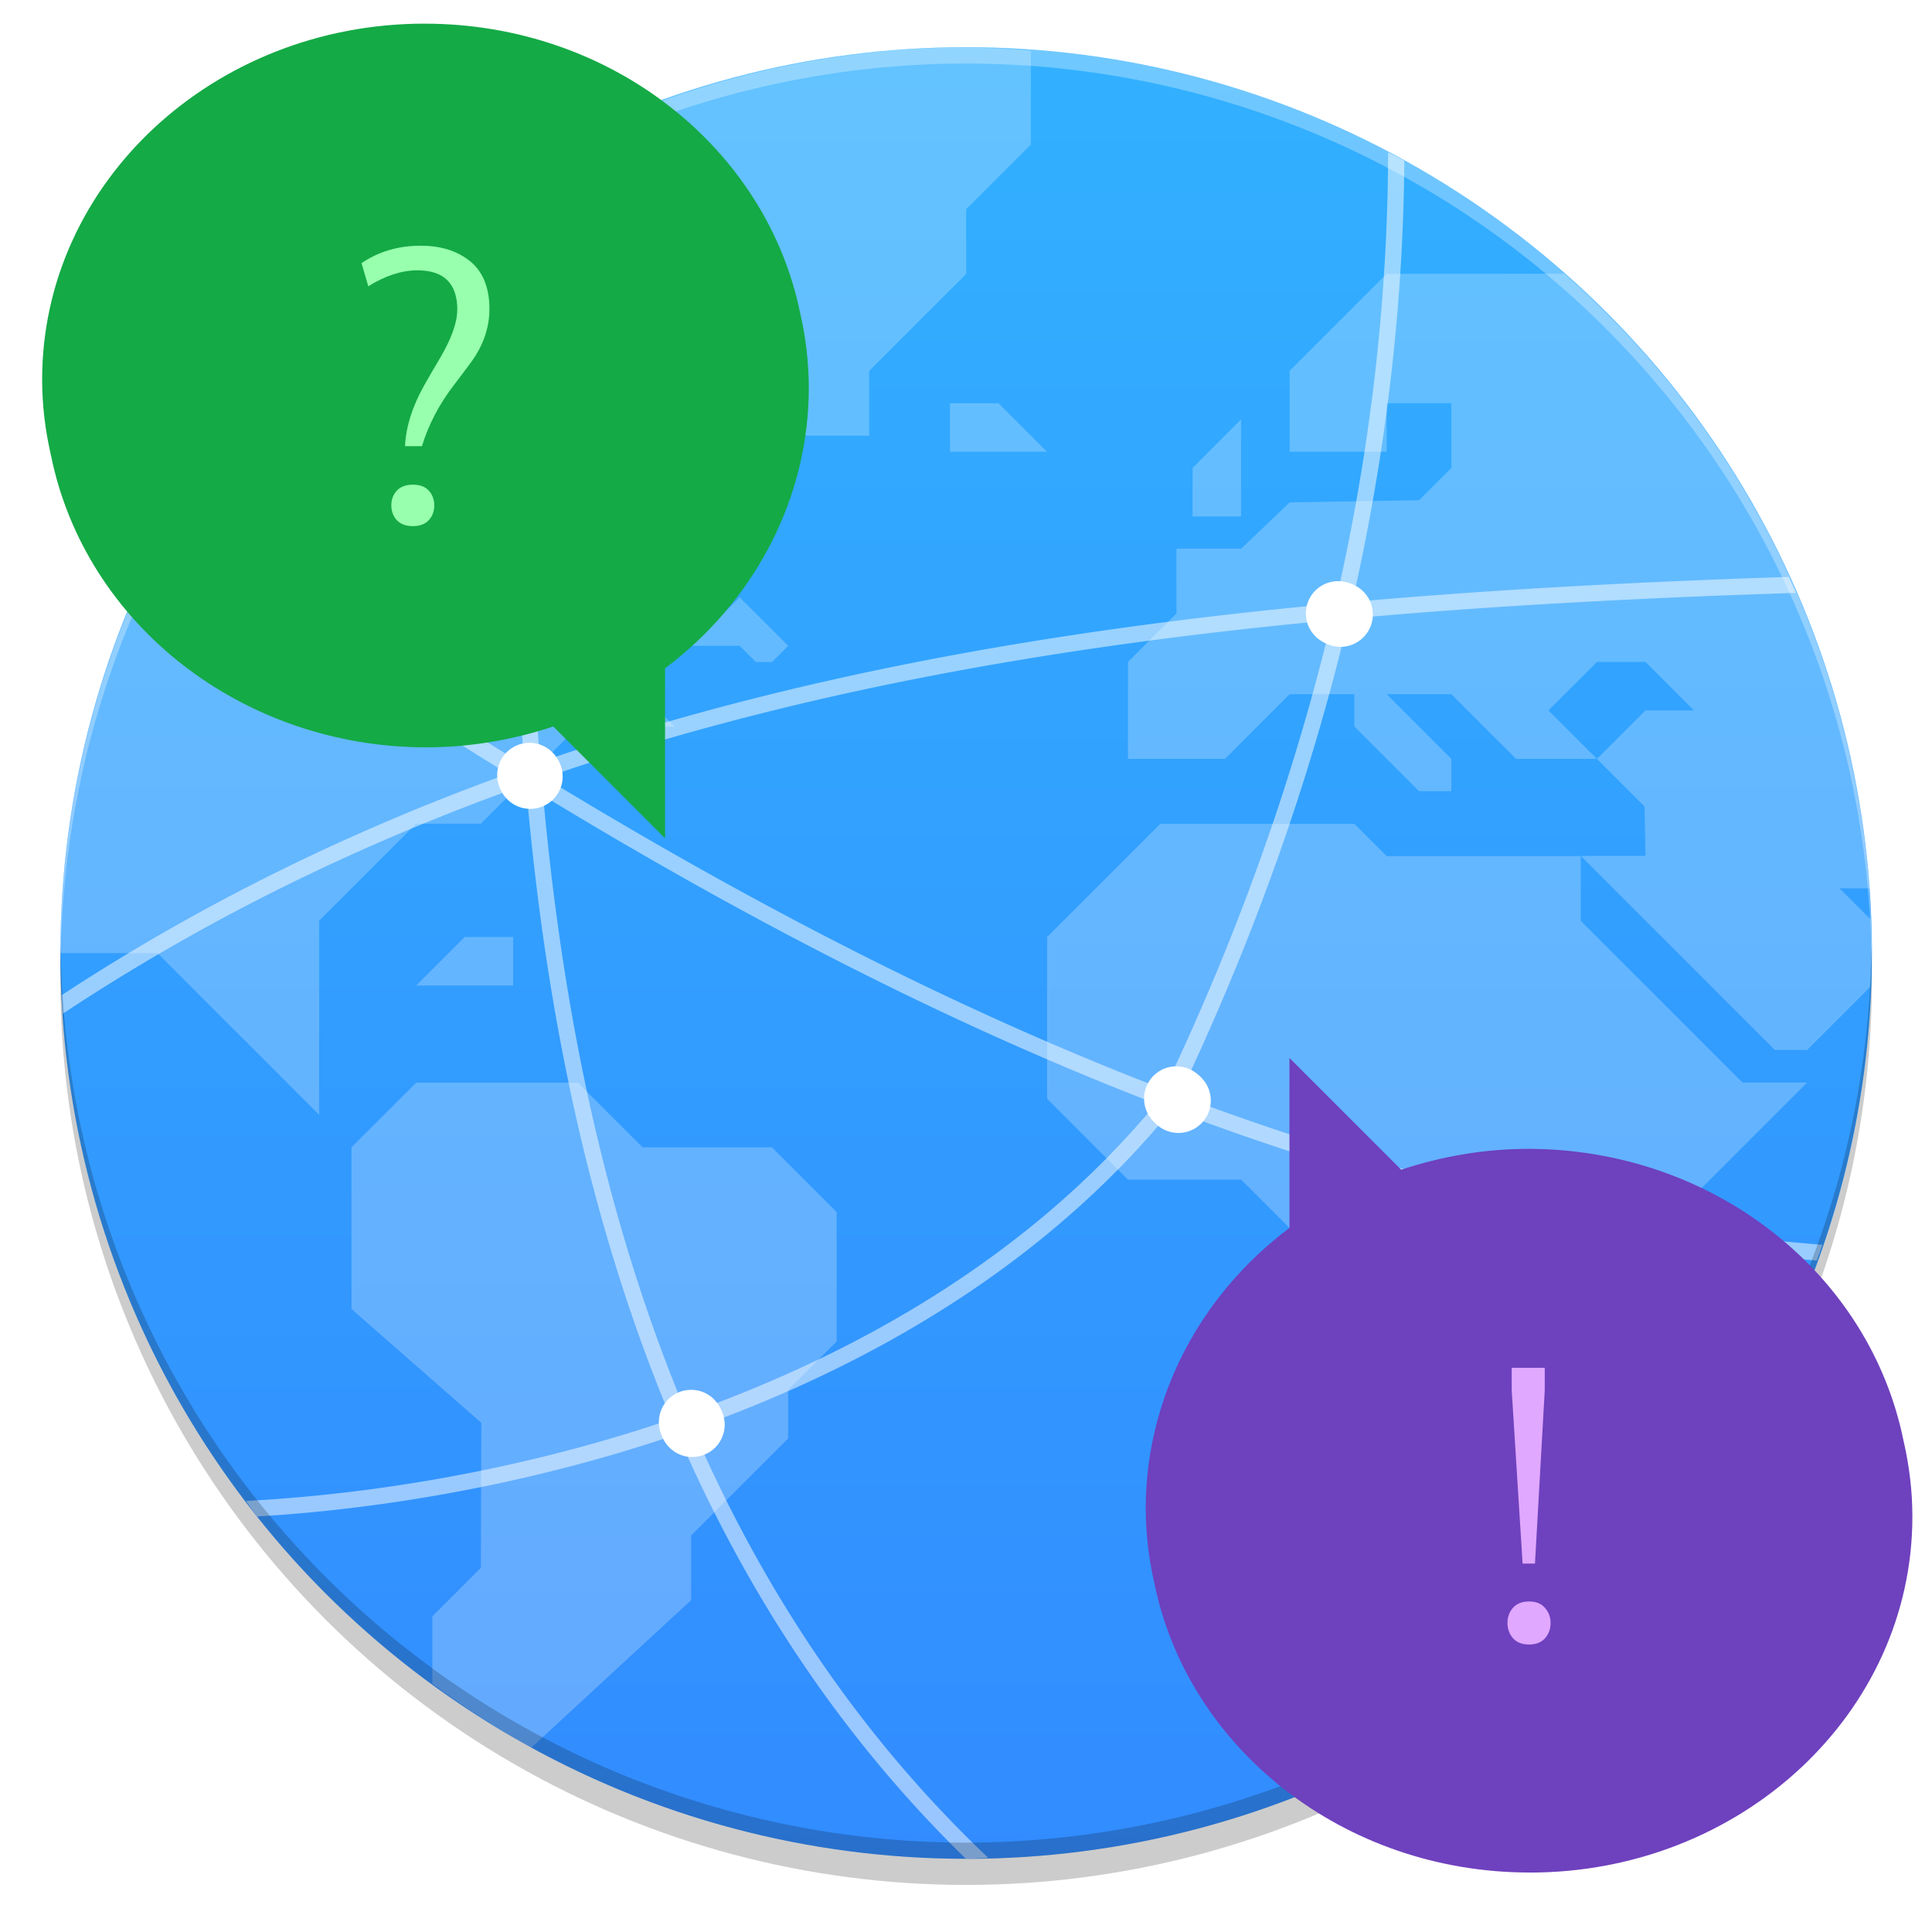 <?xml version="1.0" encoding="UTF-8"?>
<svg width="64" height="64" version="1.1" xmlns="http://www.w3.org/2000/svg" xmlns:cc="http://creativecommons.org/ns#" xmlns:dc="http://purl.org/dc/elements/1.1/" xmlns:rdf="http://www.w3.org/1999/02/22-rdf-syntax-ns#" xmlns:xlink="http://www.w3.org/1999/xlink">
 <defs>
  <filter id="b" x="-.81" y="-.81" width="2.62" height="2.62" color-interpolation-filters="sRGB">
   <feGaussianBlur stdDeviation="2.7"/>
  </filter>
  <filter id="c" x="-.81" y="-.81" width="2.62" height="2.62" color-interpolation-filters="sRGB">
   <feGaussianBlur stdDeviation="2.7"/>
  </filter>
  <filter id="d" x="-.81" y="-.81" width="2.62" height="2.62" color-interpolation-filters="sRGB">
   <feGaussianBlur stdDeviation="2.7"/>
  </filter>
  <filter id="e" x="-.81" y="-.81" width="2.62" height="2.62" color-interpolation-filters="sRGB">
   <feGaussianBlur stdDeviation="2.7"/>
  </filter>
  <linearGradient id="linearGradient11422" x1="-6.147" x2="-6.147" y1="-137.82" y2="-100.78" gradientTransform="matrix(.53 0 0 .53 11.509 71.997)" gradientUnits="userSpaceOnUse">
   <stop stop-color="#32b4ff" offset="0"/>
   <stop stop-color="#3287ff" offset="1"/>
  </linearGradient>
  <style id="current-color-scheme" type="text/css">.ColorScheme-Text { color:#dedede; } .ColorScheme-Highlight { color:#5294e2; } .ColorScheme-ButtonBackground { color:#dedede; }</style>
 </defs>
 <g transform="matrix(3.78 0 0 3.78 -0 -.432)">
  <circle cx="8.467" cy="8.695" r="7.938" opacity=".2" stroke-width=".14"/>
  <circle cx="8.467" cy="8.466" r="7.938" fill="url(#linearGradient11422)" style="paint-order:normal"/>
  <g fill="#fff">
   <g stroke-width=".268">
    <path d="m8.467 0.529a7.938 7.938 0 0 0-3.16 0.667l0.751 0.751v0.889l0.992 1.096h0.567v-0.567l0.85-0.85v-0.567l0.567-0.567v-0.822a7.938 7.938 0 0 0-0.567-0.028zm-4.608 1.487a7.938 7.938 0 0 0-3.329 6.451h0.85l1.417 1.417v-1.701l0.85-0.85h0.567l0.85-0.85h0.85l-0.425-0.425 0.85-0.992-0.85-0.85h-1.276v1.134h-0.567l-0.567-0.567v-0.567l0.85-0.85h0.709v-0.567zm8.293 0.498-0.85 0.85v0.709h0.85v-0.425h0.567v0.567l-0.283 0.283-1.134 0.019-0.425 0.406h-0.567v0.567l-0.425 0.425v0.85h0.85l0.567-0.567h0.567v0.283l0.567 0.567h0.283v-0.283l-0.567-0.567h0.567l0.567 0.567h0.709l-0.425-0.425 0.425-0.425h0.425l0.425 0.425h-0.425l-0.425 0.425 0.417 0.417 0.008 0.433h-0.567l1.701 1.701h0.283l0.283-0.283 0.269-0.269a7.938 7.938 0 0 0 0.015-0.298 7.938 7.938 0 0 0-0.01-0.294l-0.273-0.273h0.263a7.938 7.938 0 0 0-2.677-5.386zm1.701 5.103h-1.701l-0.283-0.283h-1.701l-0.992 0.992v1.417l0.709 0.709h0.992l0.425 0.425v0.425l0.283 0.283v1.701l1.077 1.138 1.777-1.778-0.019-1.628 1.417-1.417h-0.567l-1.417-1.417zm-5.528-3.969v0.425h0.85l-0.425-0.425zm2.551 0.142-0.425 0.425v0.425h0.425zm-4.394 1.559-0.425 0.425h0.425l0.142 0.142h0.142l0.142-0.142zm-2.41 2.977-0.425 0.425h0.85v-0.425zm-0.425 1.276-0.567 0.567v1.417l1.138 0.997-0.004 1.271-0.425 0.425v0.591a7.938 7.938 0 0 0 0.867 0.56l1.401-1.293v-0.567l0.85-0.85v-0.425l0.425-0.425v-1.134l-0.567-0.567h-1.134l-0.567-0.567zm11.764 1.984-0.567 0.529v0.889h0.132a7.938 7.938 0 0 0 0.435-0.697z" color="#000000" opacity=".24"/>
    <circle cx="4.64" cy="6.907" r=".283" enable-background="new"/>
    <circle cx="6.057" cy="12.577" r=".283" enable-background="new"/>
    <circle cx="10.309" cy="9.742" r=".283" enable-background="new"/>
    <circle cx="11.727" cy="5.49" r=".283" enable-background="new"/>
    <path d="m4.785 1.439a7.938 7.938 0 0 0-0.149 0.086c-0.144 1.817-0.173 3.598-0.041 5.295-1.084-0.667-2.129-1.369-3.136-2.071a7.938 7.938 0 0 0-0.062 0.129c0.981 0.683 1.998 1.367 3.053 2.018-1.363 0.493-2.667 1.125-3.907 1.938a7.938 7.938 0 0 0 0.006 0.165c1.284-0.85 2.636-1.503 4.054-2.008 0.002 0.001 0.005 0.003 0.007 0.004 0.082 0.961 0.216 1.895 0.412 2.791 0.212 0.969 0.496 1.895 0.862 2.766-0.551 0.188-1.103 0.334-1.636 0.444-0.754 0.156-1.468 0.239-2.093 0.272a7.938 7.938 0 0 0 0.098 0.136c0.61-0.036 1.298-0.12 2.023-0.27 0.541-0.112 1.102-0.26 1.663-0.452 0.607 1.402 1.434 2.659 2.525 3.721a7.938 7.938 0 0 0 0.002 1.42e-4 7.938 7.938 0 0 0 0.195-0.007c-1.123-1.065-1.97-2.335-2.588-3.76 1.544-0.547 3.077-1.429 4.196-2.797 1.806 0.684 3.692 1.162 5.652 1.322a7.938 7.938 0 0 0 0.05-0.138c-4.063-0.322-7.812-2.029-11.197-4.093 2.152-0.745 4.454-1.152 6.895-1.381-0.327 1.369-0.801 2.691-1.389 3.95l0.128 0.06c0.598-1.282 1.08-2.627 1.409-4.023 1.27-0.115 2.578-0.183 3.921-0.226a7.938 7.938 0 0 0-0.063-0.14c-1.308 0.043-2.583 0.109-3.824 0.22 0.285-1.253 0.446-2.546 0.456-3.868a7.938 7.938 0 0 0-0.142-0.073c-0.004 1.352-0.168 2.674-0.463 3.954-2.464 0.228-4.791 0.637-6.969 1.39-0.133-1.713-0.1-3.515 0.05-5.354zm-0.025 5.648c1.699 1.032 3.491 1.976 5.37 2.7-1.098 1.324-2.598 2.184-4.112 2.719-0.364-0.865-0.647-1.785-0.858-2.75-0.187-0.857-0.318-1.75-0.4-2.669z" color="#000000" color-rendering="auto" dominant-baseline="auto" fill-rule="evenodd" image-rendering="auto" opacity=".5" shape-rendering="auto" solid-color="#000000" style="font-feature-settings:normal;font-variant-alternates:normal;font-variant-caps:normal;font-variant-ligatures:normal;font-variant-numeric:normal;font-variant-position:normal;isolation:auto;mix-blend-mode:normal;shape-padding:0;text-decoration-color:#000000;text-decoration-line:none;text-decoration-style:solid;text-indent:0;text-orientation:mixed;text-transform:none;white-space:normal"/>
   </g>
   <circle transform="matrix(.071 0 0 .071 .529 .529)" cx="58" cy="90" r="4" enable-background="new" filter="url(#e)"/>
   <circle transform="matrix(.071 0 0 .071 .529 .529)" cx="78" cy="170" r="4" enable-background="new" filter="url(#d)"/>
   <circle transform="matrix(.071 0 0 .071 .529 .529)" cx="138" cy="130" r="4" enable-background="new" filter="url(#c)"/>
   <circle transform="matrix(.071 0 0 .071 .529 .529)" cx="158" cy="70" r="4" enable-background="new" filter="url(#b)"/>
   <path d="m8.467 0.529a7.938 7.938 0 0 0-7.938 7.938 7.938 7.938 0 0 0 0.003 0.083 7.938 7.938 0 0 1 7.934-7.879 7.938 7.938 0 0 1 7.934 7.854 7.938 7.938 0 0 0 0.003-0.059 7.938 7.938 0 0 0-7.938-7.938z" enable-background="new" opacity=".3" stroke-width=".268"/>
  </g>
  <path d="m8.467 16.404a7.938 7.938 0 0 1-7.938-7.938 7.938 7.938 0 0 1 0.003-0.083 7.938 7.938 0 0 0 7.934 7.879 7.938 7.938 0 0 0 7.934-7.854 7.938 7.938 0 0 1 0.003 0.059 7.938 7.938 0 0 1-7.938 7.938z" enable-background="new" opacity=".2" stroke-width=".268"/>
  <g fill="#5e4aa6" stroke-width=".265">
   <circle cx="-305.05" cy="-343.65" r="0"/>
   <circle cx="-14.133" cy="-8.827" r="0" fill-rule="evenodd"/>
   <g transform="translate(25.301,-15.267)">
    <circle cx="-306.7" cy="-329.95" r="0"/>
    <circle cx="-15.783" cy="4.877" r="0" fill-rule="evenodd"/>
    <circle cx="-285.93" cy="-348.86" r="0"/>
    <circle cx="4.986" cy="-14.033" r="0" fill-rule="evenodd"/>
   </g>
  </g>
 </g>
 <path class="ColorScheme-Text" d="m14.067 0.784c6.179 0 11.316 4.12 12.435 9.567 0.191 0.822 0.289 1.661 0.291 2.502-0.005 3.615-1.758 7.03-4.762 9.285v5.63l-3.702-3.702c-1.35 0.448-2.771 0.69-4.207 0.691-6.087-0.004-11.308-4.074-12.438-9.694-0.185-0.803-0.288-1.635-0.288-2.49 0-6.512 5.674-11.79 12.671-11.79z" color="#dedede" fill="#14aa46" stroke-width="1.587"/>
 <path class="ColorScheme-Text" d="m50.679 62.03c-6.179 0-11.316-4.12-12.435-9.567-0.191-0.822-0.289-1.661-0.291-2.502 0.005-3.615 1.758-7.03 4.762-9.285v-5.63l3.702 3.702c1.35-0.448 2.771-0.69 4.207-0.691 6.087 0.004 11.308 4.074 12.438 9.694 0.185 0.803 0.288 1.635 0.288 2.49 0 6.512-5.674 11.79-12.671 11.79z" color="#dedede" fill="#6e41be" stroke-width="1.587"/>
 <path d="m15.15 10.268c0-0.876-0.442-1.313-1.326-1.313-0.514 0-1.056 0.176-1.624 0.528l-0.224-0.765c0.564-0.386 1.22-0.579 1.966-0.579 0.635 0 1.164 0.159 1.587 0.48 0.456 0.348 0.684 0.887 0.684 1.617 0 0.613-0.199 1.197-0.598 1.749-0.183 0.249-0.369 0.498-0.561 0.747-0.498 0.643-0.856 1.326-1.076 2.047h-0.561c0.03-0.643 0.243-1.317 0.64-2.022 0.166-0.294 0.332-0.581 0.498-0.859 0.393-0.66 0.591-1.203 0.591-1.63m-0.94 6.962c-0.121 0.132-0.297 0.199-0.528 0.199-0.233 0-0.41-0.067-0.535-0.199-0.121-0.136-0.18-0.301-0.18-0.491s0.06-0.352 0.18-0.485c0.125-0.132 0.303-0.199 0.535-0.199 0.233 0 0.409 0.067 0.528 0.199 0.121 0.132 0.18 0.297 0.18 0.491 0 0.19-0.06 0.352-0.18 0.485" fill="#97ffad" stroke-width="1"/>
 <path d="m51.179 54.271c-0.121 0.136-0.297 0.206-0.528 0.206-0.233 0-0.41-0.071-0.535-0.212-0.121-0.145-0.18-0.314-0.18-0.504 0-0.19 0.06-0.356 0.18-0.498 0.125-0.141 0.303-0.212 0.535-0.212 0.233 0 0.409 0.071 0.528 0.212 0.125 0.141 0.186 0.309 0.186 0.504 0 0.195-0.062 0.363-0.186 0.504m-0.741-2.476-0.361-5.743v-0.741h1.095v0.741l-0.324 5.743h-0.41" fill="#e0a8ff" stroke-width="1"/>
</svg>
